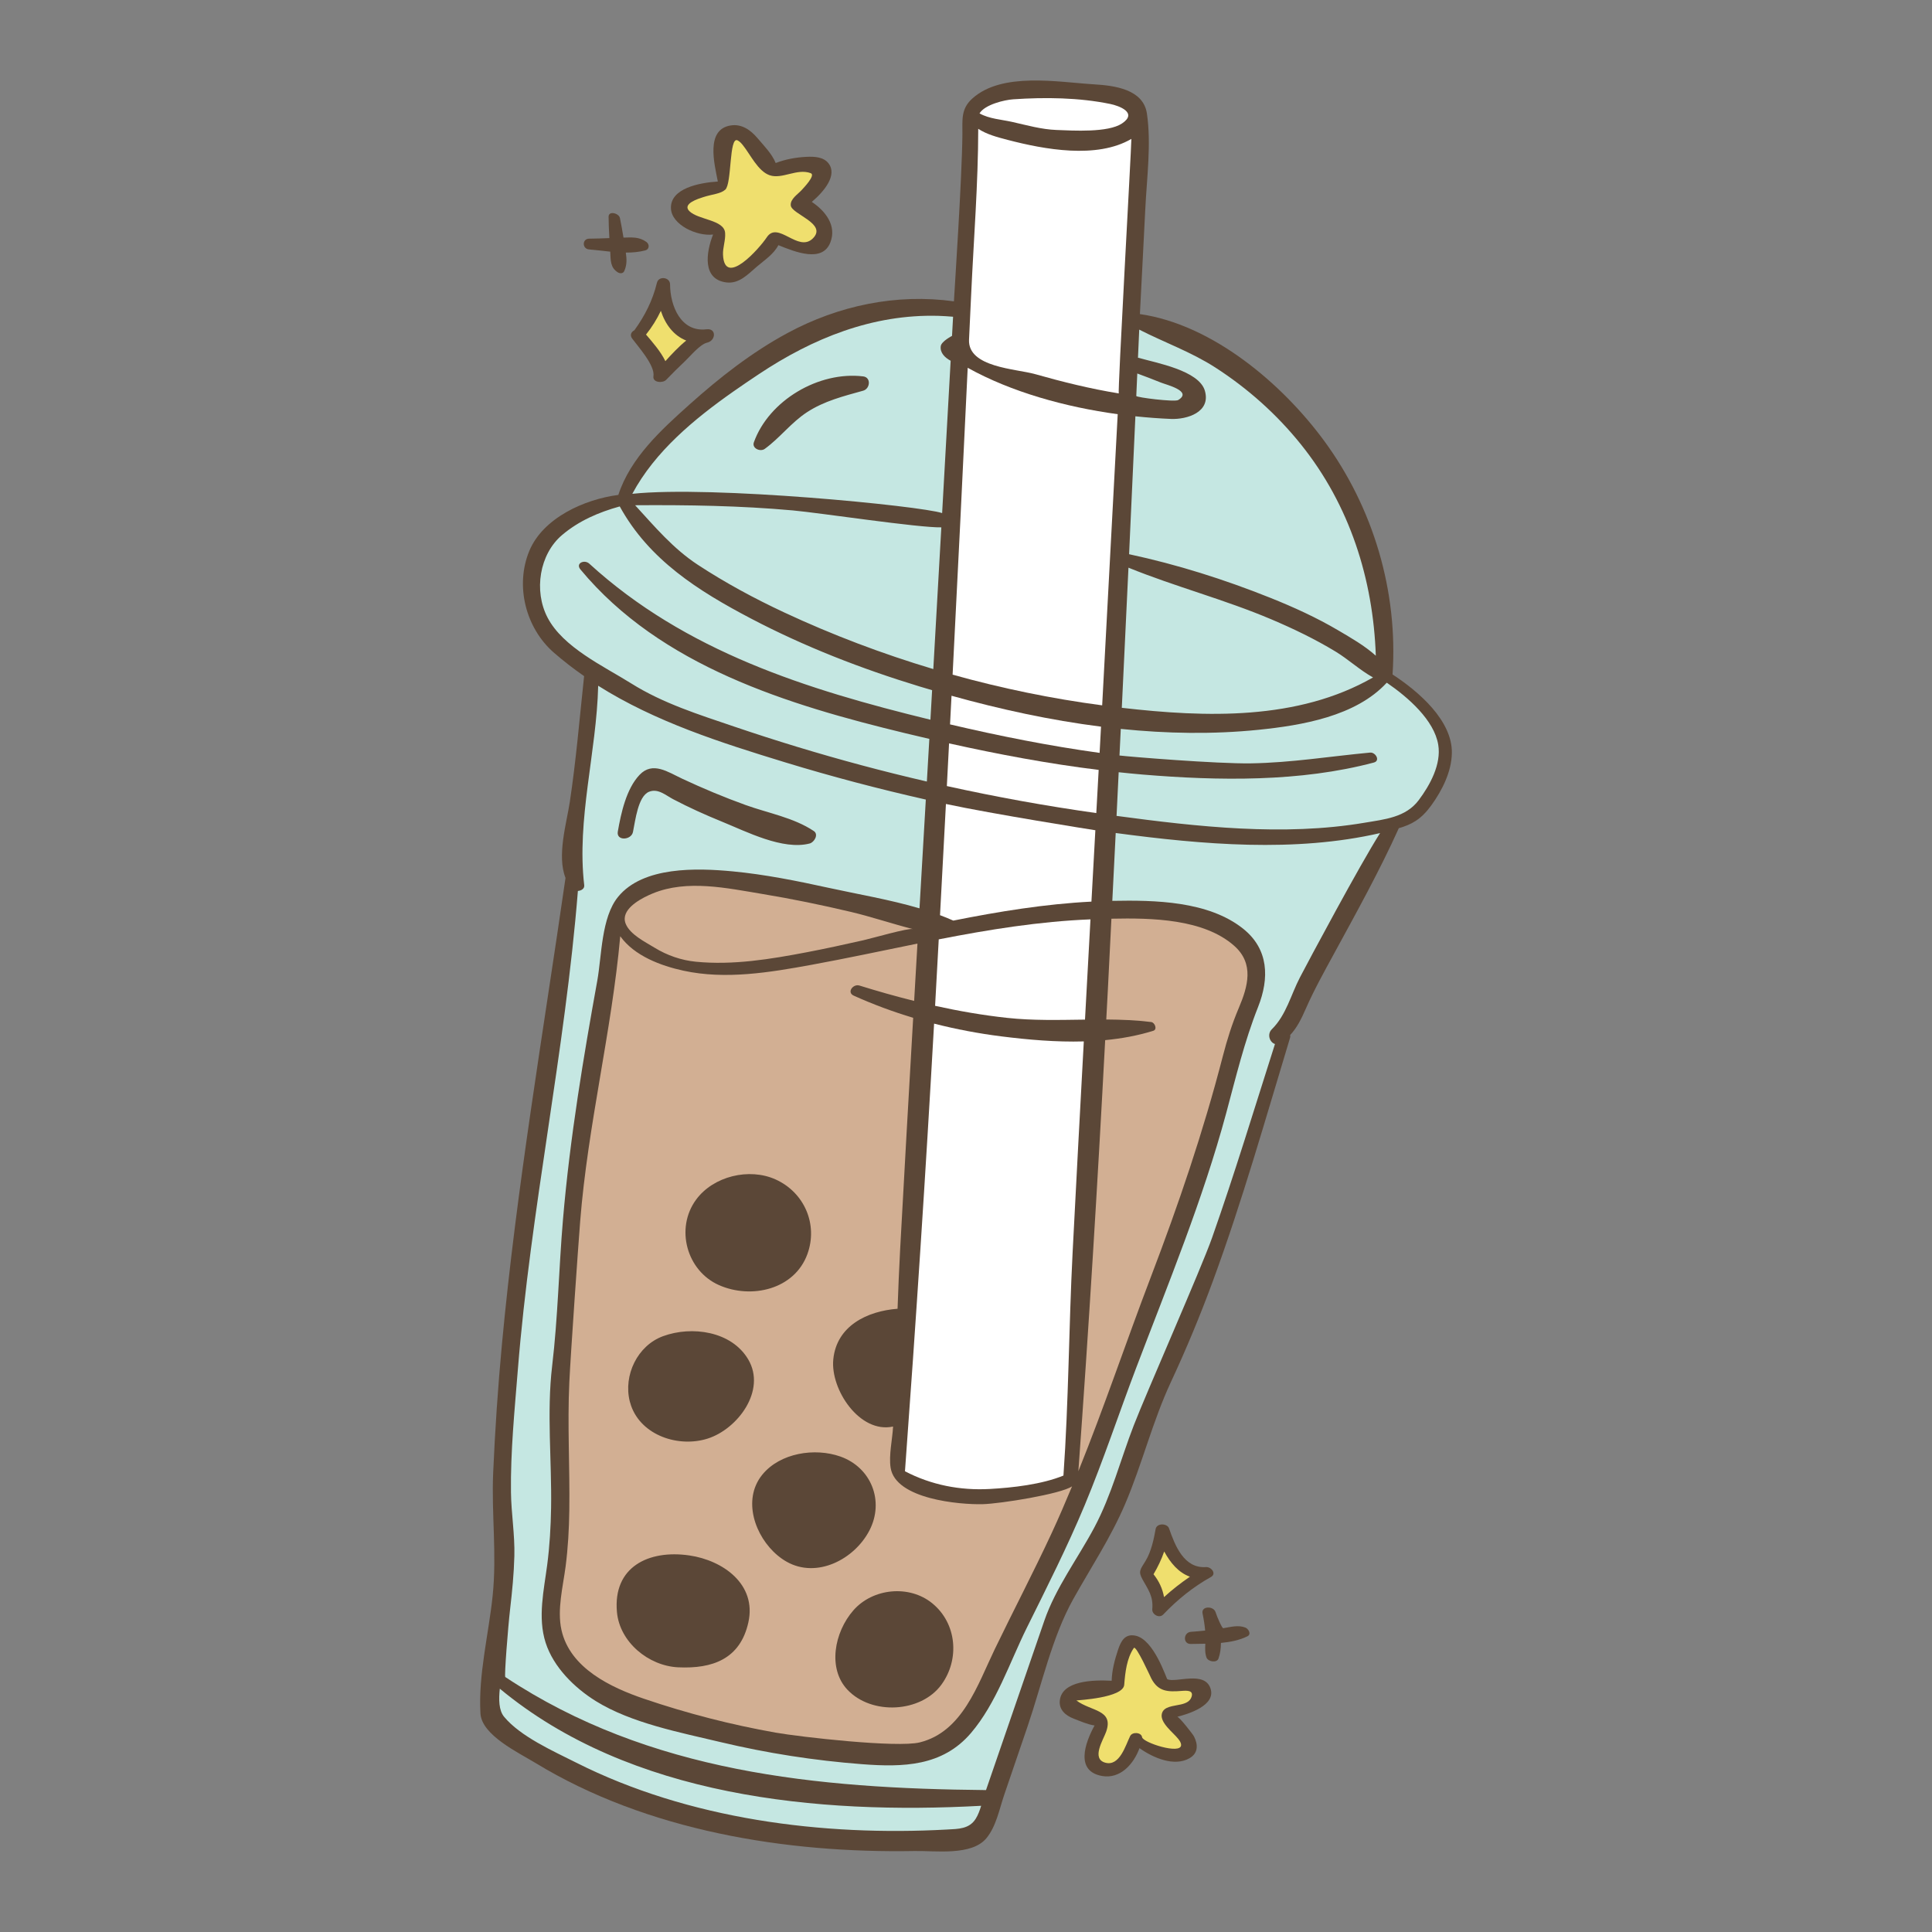 <svg version="1.1" id="Layer_1" xmlns="http://www.w3.org/2000/svg" xmlns:xlink="http://www.w3.org/1999/xlink" x="0px" y="0px" viewBox="0 0 1200 1200" enable-background="new 0 0 1200 1200" xml:space="preserve">
<rect x="0" y="0" width="1200" height="1200" fill="#808080" stroke="none"/>
<g>
	<path fill="#5B4737" d="M864.94,418.921c3.479-51.604-11.958-103.595-42.558-145.212c-25.906-35.233-69.104-72.105-114.368-78.632&#10;&#9;&#9;c0.124-2.863,2.441-46.462,3.356-65.404c0.918-18.968,3.801-40.346,0.992-59.194c-2.249-15.091-20.291-17.335-32.595-18.081&#10;&#9;&#9;c-22.596-1.37-57.401-7.895-75.887,8.835c-7.19,6.508-6.033,13.324-6.111,22.173c-0.238,26.894-4.853,96.037-5.275,103.764&#10;&#9;&#9;c-35.706-4.976-71.752,2.616-103.393,19.703c-22.101,11.935-41.972,27.482-60.638,44.185&#10;&#9;&#9;c-17.68,15.821-36.853,33.238-44.412,56.348c-20.935,2.677-46.829,14.24-55.32,34.853c-8.944,21.716-2.102,47.862,15.139,62.98&#10;&#9;&#9;c6.067,5.32,12.406,10.173,18.927,14.709c-2.798,26.12-4.968,52.279-8.897,78.269c-1.962,12.977-8.117,33.317-2.647,47.058&#10;&#9;&#9;c-13.909,96.395-30.473,192.784-39.505,289.786c-2.468,26.505-4.28,53.072-5.428,79.667c-1.107,25.653,2.347,50.669-0.33,76.458&#10;&#9;&#9;c-2.47,23.8-8.961,49.076-7.581,73.064c0.779,13.536,23.723,24.383,34.277,30.81c69.178,42.127,155.558,56.108,235.479,54.64&#10;&#9;&#9;c12.832-0.236,35.244,3.098,44.442-7.88c6.149-7.339,8.15-18.295,11.157-27.102c4.833-14.154,9.664-28.308,14.494-42.462&#10;&#9;&#9;c8.783-25.736,15.164-55.448,28.449-79.193c10.936-19.545,23.213-38.037,32.06-58.73c10.71-25.051,17.004-51.276,28.578-76.098&#10;&#9;&#9;c9.539-20.458,18.18-41.302,25.977-62.485c18.288-49.684,32.656-100.646,47.99-151.286c0.174-0.575,0.16-1.104,0.028-1.588&#10;&#9;&#9;c4.248-4.529,6.919-9.983,9.596-16.086c5.191-11.831,11.379-22.94,17.557-34.287c13.955-25.633,28.326-51.466,40.329-78.1&#10;&#9;&#9;c8.09-2.351,13.889-5.501,20.148-14.135c6.707-9.252,12.592-20.821,12.806-32.49C902.147,447.592,881.169,429.515,864.94,418.921z&#10;&#9;&#9; M416.741,129.55c-0.608-12.638,17.767-16.063,29.12-16.801c-2.144-10.997-7.745-32.339,7.988-34.83&#10;&#9;&#9;c6.849-1.085,12.404,2.862,16.587,7.817c3.838,4.548,9.057,9.759,11.36,15.523c6.09-2.347,12.57-3.53,19.122-3.841&#10;&#9;&#9;c4.636-0.22,10.406-0.063,13.58,3.904c5.887,7.356-2.556,17.536-10.281,24.087c8.406,5.594,15.652,14.701,11.509,25.224&#10;&#9;&#9;c-4.938,12.543-21.384,6.064-32.262,1.643c-2.855,5.551-8.664,9.336-13.321,13.304c-5.532,4.713-11.022,10.872-19.06,9.834&#10;&#9;&#9;c-14.978-1.934-12.576-18.544-8.191-29.74C432.786,146.891,417.227,139.645,416.741,129.55z M394.029,205.132&#10;&#9;&#9;c6.547-9.072,11.325-18.487,14.011-29.514c1.078-4.425,8.128-3.504,8.149,1.005c0.061,13.316,6.654,29.826,22.626,27.907&#10;&#9;&#9;c6.322-0.759,5.865,7.017,0.439,8.278c-4.529,1.052-10.386,8.33-13.716,11.455c-4.034,3.785-7.93,7.699-11.778,11.671&#10;&#9;&#9;c-2.087,2.154-8.538,1.824-7.892-2.305c1.04-6.649-9.532-18.36-13.238-23.371C391.018,208.076,392.144,206.095,394.029,205.132z&#10;&#9;&#9; M365.886,154.924c4.37,0.344,8.761,0.937,13.145,1.387c0.293,5.271-0.067,9.959,4.806,12.91c1.244,0.753,3.139,0.74,3.838-0.752&#10;&#9;&#9;c1.843-3.929,1.601-7.617,1.03-11.581c4.073,0.022,8.124-0.31,12.129-1.367c2.568-0.678,2.674-3.778,0.68-5.228&#10;&#9;&#9;c-4.497-3.269-8.986-2.858-14.25-2.713c-0.659-4.059-1.382-8.101-2.206-12.149c-0.607-2.98-7.086-4.759-7.055-0.778&#10;&#9;&#9;c0.034,4.426,0.236,8.831,0.494,13.236c-4.178,0.167-8.355,0.327-12.542,0.353C361.47,148.272,361.523,154.58,365.886,154.924z&#10;&#9;&#9; M751.906,1048.864c3.322,10.429-13.682,15.703-20.743,17.479c1.09-0.274,9.725,10.796,10.412,12.125&#10;&#9;&#9;c2.628,5.085,2.729,10.453-2.77,13.602c-9.411,5.39-22.475-0.157-31.05-6.263c-3.598,9.92-11.969,19.265-23.21,17.296&#10;&#9;&#9;c-16.714-2.928-10.824-20.213-4.699-31.371c-4.417-0.673-8.685-2.619-13.013-4.276c-4.89-1.872-9.148-5.421-8.584-11.128&#10;&#9;&#9;c1.245-12.586,21.042-12.992,32.227-12.375c0.157-6.577,1.909-13.087,3.979-19.298c1.765-5.295,4.284-10.082,10.759-8.715&#10;&#9;&#9;c11.62,2.324,19.236,26.765,19.835,27.046C730.301,1045.451,748.276,1037.472,751.906,1048.864z M715.703,999.503&#10;&#9;&#9;c0.713-8.026-2.535-12.094-5.98-18.329c-2.905-5.258-1.518-6.189,1.834-11.716c3.465-5.713,5.084-13.279,6.234-19.772&#10;&#9;&#9;c0.663-3.744,7.182-3.673,8.339-0.342c3.701,10.659,9.284,24.97,22.928,23.996c3.199-0.229,6.82,4.089,3.04,6.19&#10;&#9;&#9;c-11.118,6.18-20.834,14.092-29.596,23.275C720.017,1005.409,715.416,1002.733,715.703,999.503z M773.56,1010.931&#10;&#9;&#9;c-4.452-1.788-9.228-0.347-13.768,0.373c-0.741,0.117-3.774-6.78-4.78-9.958c-1.268-4.011-9.073-3.909-8.08,0.837&#10;&#9;&#9;c0.733,3.508,1.296,7.029,1.612,10.587c-2.934,0.313-5.872,0.592-8.822,0.786c-4.74,0.312-5.161,7.659-0.083,7.539&#10;&#9;&#9;c2.889-0.068,5.924-0.081,9.01-0.143c-0.154,3.017-0.257,6.101,0.783,8.677c1.003,2.482,6.356,3.457,7.41,0.472&#10;&#9;&#9;c1.065-3.015,1.478-6.298,1.498-9.653c5.842-0.547,11.547-1.671,16.501-4.142C777.388,1015.036,775.459,1011.693,773.56,1010.931z"/>
	<path fill="#EFDF6E" d="M413.271,224.316c-2.885-6.04-8.322-12.173-12.016-16.516c3.703-4.632,6.741-9.538,9.208-14.741&#10;&#9;&#9;c2.745,8.369,7.906,15.382,15.767,18.464C421.572,215.276,417.229,219.948,413.271,224.316z M450.382,144.633&#10;&#9;&#9;c0.361,4.556-1.505,9.093-1.306,13.613c0.959,20.66,22.735-4.122,27.185-10.849c6.955-10.512,19.435,9.672,28.568,0.729&#10;&#9;&#9;c9.395-9.2-13.112-14.983-13.677-20.539c-0.409-4.021,4.442-6.946,6.744-9.511c0.944-1.051,8.99-9.292,5.65-10.524&#10;&#9;&#9;c-8.536-3.146-17.709,3.944-25.479,1.301c-7.271-2.473-12.081-13.026-16.596-18.604c-0.969-1.197-1.996-2.417-3.386-3.077&#10;&#9;&#9;c-5.318-2.523-3.449,26.874-7.601,30.631c-2.932,2.63-7.772,2.74-13.695,4.641c-2.873,0.922-13.266,4.061-8.622,8.685&#10;&#9;&#9;C433.732,136.664,449.731,136.41,450.382,144.633z M733.92,1050.258c-8.328,0.64-14.455,0.635-18.805-7.691&#10;&#9;&#9;c-0.62-1.187-9.511-20.936-10.863-18.981c-4.431,6.404-5.384,15.277-5.976,22.858c-0.643,8.234-29.167,9.578-29.703,9.738&#10;&#9;&#9;c9.021,6.844,23.403,5.565,18.454,19.497c-1.783,5.02-9.383,16.758-0.458,19.172c8.875,2.399,12.558-10.832,15.376-16.545&#10;&#9;&#9;c1.374-2.787,6.983-2.385,7.421,0.688c0.48,3.37,24.109,10.995,24.237,4.917c0.028-1.492-0.932-2.792-1.859-3.954&#10;&#9;&#9;c-3.117-3.91-11.323-9.918-10.12-15.423c1.035-4.724,6.976-4.733,11.911-5.895c3.011-0.709,5.65-1.846,6.571-4.744&#10;&#9;&#9;C741.382,1049.862,737.401,1049.99,733.92,1050.258z M739.079,979.323c-7.067-2.529-12.15-8.628-15.968-15.671&#10;&#9;&#9;c-1.706,4.898-3.93,9.588-6.632,14.146c3.428,4.284,5.595,8.989,6.524,14.18C728.069,987.361,733.424,983.188,739.079,979.323z"/>
	<path fill="#C5E7E2" d="M788.951,371.288c-28.423-11.369-57.724-20.654-87.655-27.06c1.33-28.551,2.635-57.103,3.913-85.656&#10;&#9;&#9;c7.53,0.791,14.955,1.348,22.153,1.638c9.792,0.394,24.835-4.097,21.019-17.463c-3.622-12.691-30.376-17.335-40.968-20.441&#10;&#9;&#9;c-0.198-0.058-0.396-0.077-0.594-0.102c0.256-5.823,0.522-11.646,0.775-17.469c15.66,7.998,32.319,13.893,47.294,23.549&#10;&#9;&#9;c20.19,13.017,38.168,29.07,53.206,47.814c30.234,37.684,44.812,83.597,46.45,131.175c-6.967-6.282-15.649-11.205-23.294-15.717&#10;&#9;&#9;C817.757,383.592,803.483,377.101,788.951,371.288z M731.794,248.473c9.169-5.556-7.393-9.474-10.794-10.874&#10;&#9;&#9;c-4.826-1.985-9.722-3.794-14.614-5.613c-0.205,4.652-0.411,9.305-0.618,13.957C705.728,246.848,729.568,249.821,731.794,248.473z&#10;&#9;&#9; M852.819,420.772c-8.142-4.5-15.352-11.264-23.224-16.044c-12.762-7.748-26.283-14.249-40.016-20.075&#10;&#9;&#9;c-28.981-12.294-59.547-20.231-88.673-32.059c-1.357,29.013-2.731,58.026-4.134,87.038&#10;&#9;&#9;C748.952,445.638,806.051,447.589,852.819,420.772z M392.743,306.716c14.039-26.252,38.335-46.395,62.909-63.64&#10;&#9;&#9;c5.189-3.641,10.389-7.153,15.508-10.566c33.645-22.431,70.814-37.469,111.71-36.335c3.033,0.084,6.072,0.318,9.107,0.554&#10;&#9;&#9;c-0.218,3.966-0.438,7.932-0.657,11.898c-0.001,0.006-6.571,3.366-6.996,6.353c-0.602,4.227,2.742,7.284,6.143,9.082&#10;&#9;&#9;c-1.758,31.543-3.513,63.086-5.289,94.628C571.921,314.215,442.202,301.47,392.743,306.716z M474.996,278.811&#10;&#9;&#9;c9.439-6.841,16.397-16.34,26.252-22.779c10.744-7.019,22.692-9.954,34.9-13.368c4.331-1.212,5.038-8.261,0.006-8.877&#10;&#9;&#9;c-27.575-3.373-58.57,14.911-67.91,40.94C466.891,278.496,472.232,280.813,474.996,278.811z M392.112,424.516&#10;&#9;&#9;c19.717,12.353,41.799,19.265,63.791,26.74c26.03,8.847,52.34,16.852,78.895,23.971c13.572,3.639,27.209,7.026,40.894,10.198&#10;&#9;&#9;c0.512-8.829,1.027-17.659,1.537-26.489c-4.969-1.149-9.932-2.313-14.89-3.513c-73.032-17.666-151.998-41.673-201.813-101.72&#10;&#9;&#9;c-3.227-3.889,2.48-6.356,5.476-3.62c59.772,54.57,135.003,78.181,211.903,96.949c0.352-6.115,0.692-12.231,1.042-18.346&#10;&#9;&#9;c-2.612-0.77-5.232-1.53-7.829-2.321c-36.011-10.966-71.26-24.65-104.621-42.146c-32.823-17.214-63.36-36.508-81.56-69.665&#10;&#9;&#9;c-13.035,3.608-25.409,8.924-35.858,17.794c-14.041,11.918-17.622,34.586-9.037,51.15&#10;&#9;&#9;C349.705,402.143,374.923,413.746,392.112,424.516z M394.475,313.813c12.263,13.375,23.618,26.952,39.058,37.059&#10;&#9;&#9;c17.066,11.171,35.071,20.889,53.542,29.518c29.805,13.922,60.863,25.688,92.617,35.185c1.153-20.224,4.474-78.909,4.986-88.026&#10;&#9;&#9;c-14.014,0.326-75.568-9.016-92.187-10.516C459.734,314.077,427.264,313.583,394.475,313.813z M893.318,462.596&#10;&#9;&#9;c-2.528-15.349-18.69-29.438-31.841-38.478c-0.074,0.006-0.147,0.013-0.22,0.015c-0.003,0.001-0.008,0.002-0.011,0.003&#10;&#9;&#9;c-19.209,20.804-52.736,26.415-79.516,29.15c-28.338,2.893-57.033,2.382-85.594-0.543c-0.267,5.506-0.533,11.011-0.802,16.516&#10;&#9;&#9;c5.892,0.72,60.347,5.209,81.693,4.874c24.962-0.392,49.2-4.372,73.954-6.689c3.392-0.318,6.551,5.061,2.343,6.181&#10;&#9;&#9;c-45.734,12.174-96.614,11.362-143.429,7.48c-5.029-0.417-10.049-0.925-15.066-1.455c-0.442,9.037-0.87,18.075-1.316,27.112&#10;&#9;&#9;c50.246,6.742,103.751,12.743,153.87,4.28c12.564-2.122,25.73-3.304,33.77-14.004C888.171,487.698,895.313,474.714,893.318,462.596&#10;&#9;&#9;z M310.445,1048.871c-0.726,6.693-0.642,13.431,2.631,17.411c10.139,12.324,30.78,21.449,44.754,28.496&#10;&#9;&#9;c69.814,35.206,153.058,45.831,230.42,41.575c7.046-0.387,13.742-0.298,17.766-6.66c1.48-2.339,2.507-5.183,3.395-8.081&#10;&#9;&#9;C507.927,1127.16,391.532,1116.166,310.445,1048.871z M857.199,517.445c-12.121,18.905-44.382,79.275-49.783,89.64&#10;&#9;&#9;c-5.571,10.694-8.571,23.492-17.432,32.176c-3.13,3.068-1.4,8.186,1.925,9.19c-12.828,40.209-25.081,80.65-39.115,120.456&#10;&#9;&#9;c-6.711,19.034-40.708,96.047-48.586,116.408c-8.185,21.156-13.761,43.239-24.474,63.375&#10;&#9;&#9;c-10.187,19.145-23.994,37.378-31.088,57.973c-8.293,24.07-16.582,48.14-24.869,72.212c-3.784,10.992-7.567,21.984-11.35,32.977&#10;&#9;&#9;c-104.881-0.993-208.95-10.833-298.589-70.227c-0.677-0.448,1.649-30.544,3.023-42.381c1.263-10.888,2.338-21.819,2.616-32.783&#10;&#9;&#9;c0.337-13.321-1.936-26.334-2.105-39.582c-0.321-25.235,2.251-50.896,4.26-76.035c7.964-99.622,29.367-197.942,37.303-297.461&#10;&#9;&#9;c2.099-0.161,4.189-1.405,3.94-3.532c-4.806-41.03,7.651-82.39,8.669-123.92c35.419,22.363,76.103,35.344,116.156,47.582&#10;&#9;&#9;c28.805,8.801,57.955,16.479,87.341,23.112c-1.307,22.522-2.614,45.044-3.924,67.566c-18.447-5.44-38.245-8.757-56.14-12.681&#10;&#9;&#9;c-19.759-4.333-39.834-8.393-60.004-10.296c-22.027-2.078-55.552-3.238-71.092,15.856c-10.447,12.834-10.098,36.585-12.914,52.137&#10;&#9;&#9;c-4.334,23.925-8.49,47.886-12.104,71.932c-3.82,25.411-7.044,50.92-9.208,76.529c-2.569,30.394-3.112,60.475-6.711,90.764&#10;&#9;&#9;c-3.442,28.967-0.17,59.048-0.656,88.163c-0.198,11.797-0.881,23.539-2.397,35.244c-2.014,15.55-6.053,32.784-0.988,48.491&#10;&#9;&#9;c4.899,15.197,17.911,28.018,31.193,36.267c22.011,13.672,52.423,19.481,77.383,25.436c28.91,6.898,58.384,11.482,88.02,13.741&#10;&#9;&#9;c25.37,1.934,49.837,1.386,67.541-19.317c15.769-18.439,24.044-43.83,34.694-65.338c12.476-25.194,25.181-50.296,36.002-76.262&#10;&#9;&#9;c11.654-27.964,21.206-56.935,31.971-85.27c19.882-52.332,41.33-104.101,55.913-158.22c6.04-22.415,11.257-44.356,19.8-65.936&#10;&#9;&#9;c7.074-17.868,6.651-35.937-9.377-48.664c-21.582-17.137-54.738-17.754-81.169-17.23c0.703-14.047,1.414-28.094,2.11-42.141&#10;&#9;&#9;C746.939,524.589,804.284,529.622,857.199,517.445z M393.148,516.77c1.495-7.257,3.144-22.137,9.92-24.963&#10;&#9;&#9;c5.573-2.324,10.433,2.173,14.961,4.554c9.829,5.168,19.955,9.741,30.241,13.922c15.353,6.241,37.96,17.962,54.644,13.624&#10;&#9;&#9;c2.803-0.729,5.75-5.61,2.536-7.749c-12.582-8.37-28.23-11.057-42.369-16.155c-13.377-4.825-26.46-10.306-39.342-16.326&#10;&#9;&#9;c-8.899-4.159-18.375-10.981-26.523-2.374c-8.226,8.689-11.48,23.724-13.488,35.23C382.693,522.453,392.083,521.941,393.148,516.77&#10;&#9;&#9;z"/>
	<path fill="#E2B48F" d="M351.3,973.015c-1.62,12.482-5.346,26.752-2.583,39.304c5.259,23.897,30.855,35.859,51.402,42.85&#10;&#9;&#9;c26.629,9.06,53.947,16.093,81.645,20.998c15.057,2.667,75.517,9.557,89.554,6.058c26.606-6.632,35.894-35.825,46.514-57.808&#10;&#9;&#9;c11.627-24.07,24.034-47.759,35.299-72.005c4.47-9.621,8.665-19.393,12.752-29.221c-6.95,4.799-44.481,10.806-55.505,11.082&#10;&#9;&#9;c-14.484,0.364-54.128-3.158-57.191-22.594c-1.224-7.769,1.122-17.726,1.521-25.629c-20.708,4.536-38.974-22.977-37.138-41.668&#10;&#9;&#9;c2.06-20.982,21.201-30.066,39.927-31.485c0.449-12.474,0.953-24.938,1.628-37.373c2.591-47.785,5.315-95.563,8.068-143.34&#10;&#9;&#9;c-12.526-3.779-24.844-8.313-36.918-13.768c-4.545-2.054-0.357-7.486,3.552-6.271c11.206,3.484,22.54,6.705,33.972,9.548&#10;&#9;&#9;c0.686-11.87,1.366-23.74,2.056-35.61c-21.971,4.447-43.897,9.18-65.899,13.199c-25.874,4.725-53.279,9.314-79.393,3.651&#10;&#9;&#9;c-14.117-3.061-30.586-9.218-39.31-21.418c-5.345,59.249-20.167,117.487-24.878,176.896c-1.244,15.692-5.915,82.403-6.752,100.155&#10;&#9;&#9;c-1.247,26.441,0.366,52.953-0.007,79.408C353.45,949.697,352.809,961.383,351.3,973.015z M579.045,995.836&#10;&#9;&#9;c15.324,12.517,17.127,34.875,5.665,50.561c-12.72,17.408-43.288,19.095-58.348,3.123c-12.383-13.133-8.235-35.673,3.698-49.316&#10;&#9;&#9;C542.082,986.46,564.751,984.16,579.045,995.836z M521.952,904.673c19.25,6.801,27.438,27.745,18.102,45.849&#10;&#9;&#9;c-9.275,17.987-32.69,30.191-51.549,19.436c-15.454-8.813-26.29-30.661-18.959-47.557c0.985-2.269,2.296-4.448,3.968-6.494&#10;&#9;&#9;C484.552,902.399,506.115,899.078,521.952,904.673z M432.354,745.13c10.741-14.639,33.026-19.974,49.437-12.535&#10;&#9;&#9;c17.859,8.096,26.422,27.97,19.668,46.416c-8.021,21.907-34.725,28.069-54.827,19.219&#10;&#9;&#9;C426.527,789.379,419.246,762.994,432.354,745.13z M411.822,829.93c17.85-6.55,42.552-3.171,52.925,14.45&#10;&#9;&#9;c11.375,19.322-6.611,43.206-25.142,49.132c-18.045,5.769-41.069-1.811-47.619-20.371c-0.314-0.89-0.59-1.806-0.827-2.747&#10;&#9;&#9;C387.094,854.189,395.932,835.761,411.822,829.93z M428.128,966.103c20.987,3.041,41.934,17.941,36.697,41.574&#10;&#9;&#9;c-5.054,22.81-22.319,28.933-43.618,27.922c-18.344-0.871-36.295-15.585-38.01-34.288&#10;&#9;&#9;C380.62,973.203,402.914,962.451,428.128,966.103z M406.527,588.606c7.812,4.799,16.605,7.85,25.738,8.744&#10;&#9;&#9;c23.067,2.258,46.302-1.592,68.907-5.905c11.738-2.24,23.411-4.807,35.067-7.435c5.595-1.262,27.797-7.705,30.765-6.95&#10;&#9;&#9;c-12.964-3.298-25.903-7.679-38.406-10.638c-18.332-4.339-36.784-8.135-55.371-11.207c-21.742-3.594-46.443-9.031-67.676-0.339&#10;&#9;&#9;c-5.998,2.456-17.05,7.998-17.518,15.355c-0.072,1.136,0.108,2.315,0.598,3.534C391.334,580.48,400.712,585.034,406.527,588.606z&#10;&#9;&#9; M759.506,656.063c2.686-10.391,5.721-20.091,9.928-29.994c5.682-13.372,9.664-27.503-2.801-38.57&#10;&#9;&#9;c-18.912-16.788-51.12-17.415-76.315-16.875c-0.74,14.735-1.466,29.47-2.213,44.205c-0.311,6.137-0.66,12.268-0.978,18.403&#10;&#9;&#9;c9.348,0.06,18.664,0.424,27.914,1.569c2.222,0.275,3.992,4.598,1.275,5.445c-9.655,3.008-19.684,4.829-29.87,5.801&#10;&#9;&#9;c-4.708,89.332-10.164,178.545-16.655,267.747c16.029-39.698,29.742-80.599,44.946-120.428&#10;&#9;&#9;C732.068,747.964,747.338,703.133,759.506,656.063z" style="fill: rgb(210, 175, 147);"/>
	<path fill="#FFFFFF" d="M601.881,210.957c0.441-9.45,0.907-18.899,1.34-28.349c1.563-34.048,4.328-68.44,4.378-102.595&#10;&#9;&#9;c5.348,3.477,11.571,5.125,18.44,6.913c22.582,5.88,55.169,11.954,76.677-0.652c-0.106,7.859-8.602,157.956-7.81,158.084&#10;&#9;&#9;c-17.654-2.852-34.95-7.17-52.151-12.022C631.086,229.043,601.075,228.234,601.881,210.957z M684.578,438.103&#10;&#9;&#9;c1.509-27.804,7.927-148.364,9.653-180.838c-32.403-4.438-66-13.695-93.177-28.824c-2.993,63.542-6.12,127.077-9.372,190.605&#10;&#9;&#9;C622.223,427.574,653.341,433.975,684.578,438.103z M656.205,80.729c10.444,0.406,31.994,1.752,40.684-4.039&#10;&#9;&#9;c10.004-6.668-1.825-10.981-7.22-12.095c-19.471-4.02-40.594-4.267-60.348-2.911c-5.475,0.375-17.557,3.242-20.925,8.742&#10;&#9;&#9;c5.967,3.383,13.58,3.81,20.078,5.26C637.75,77.756,646.71,80.36,656.205,80.729z M580.807,624.733&#10;&#9;&#9;c14.771,3.264,29.684,5.85,44.683,7.479c16.081,1.748,32.276,1.3,48.421,1.091c1.131-20.758,2.257-41.516,3.398-62.273&#10;&#9;&#9;c-31.786,1.277-63.088,6.345-94.244,12.426C582.649,591.221,581.138,618.737,580.807,624.733z M588.109,488.237&#10;&#9;&#9;c30.709,6.786,61.673,12.38,92.823,16.775c0.491-8.935,0.983-17.87,1.472-26.806c-31.228-3.848-62.206-9.647-92.925-16.486&#10;&#9;&#9;C589.02,470.559,588.571,479.398,588.109,488.237z M683.868,451.343c-31.433-3.98-62.603-10.776-92.861-19.202&#10;&#9;&#9;c-0.305,5.93-0.612,11.861-0.919,17.791c30.688,7.213,61.666,13.373,92.897,17.696&#10;&#9;&#9;C683.281,462.199,683.572,456.771,683.868,451.343z M583.863,568.435c2.806,1.049,5.56,2.165,8.245,3.366&#10;&#9;&#9;c28.335-5.642,56.937-10.323,85.804-11.79c0.813-14.779,1.622-29.558,2.434-44.337c-2.005-0.279-64.069-10.133-92.812-16.306&#10;&#9;&#9;C586.326,522.39,585.092,545.412,583.863,568.435z M673.172,646.845c-17.246,0.483-34.688-1.05-51.337-3.149&#10;&#9;&#9;c-14.139-1.784-28.018-4.422-41.656-7.905c-5.191,92.724-11.284,185.312-18.075,277.913c-0.003,0.044-0.019,0.081-0.024,0.126&#10;&#9;&#9;c16.326,8.53,34.251,12.011,52.669,10.996c14.158-0.779,32.265-2.804,45.774-8.327c3.25-45.946,3.335-92.389,5.689-138.415&#10;&#9;&#9;C668.452,734.334,670.798,690.589,673.172,646.845z"/>
</g>
</svg>